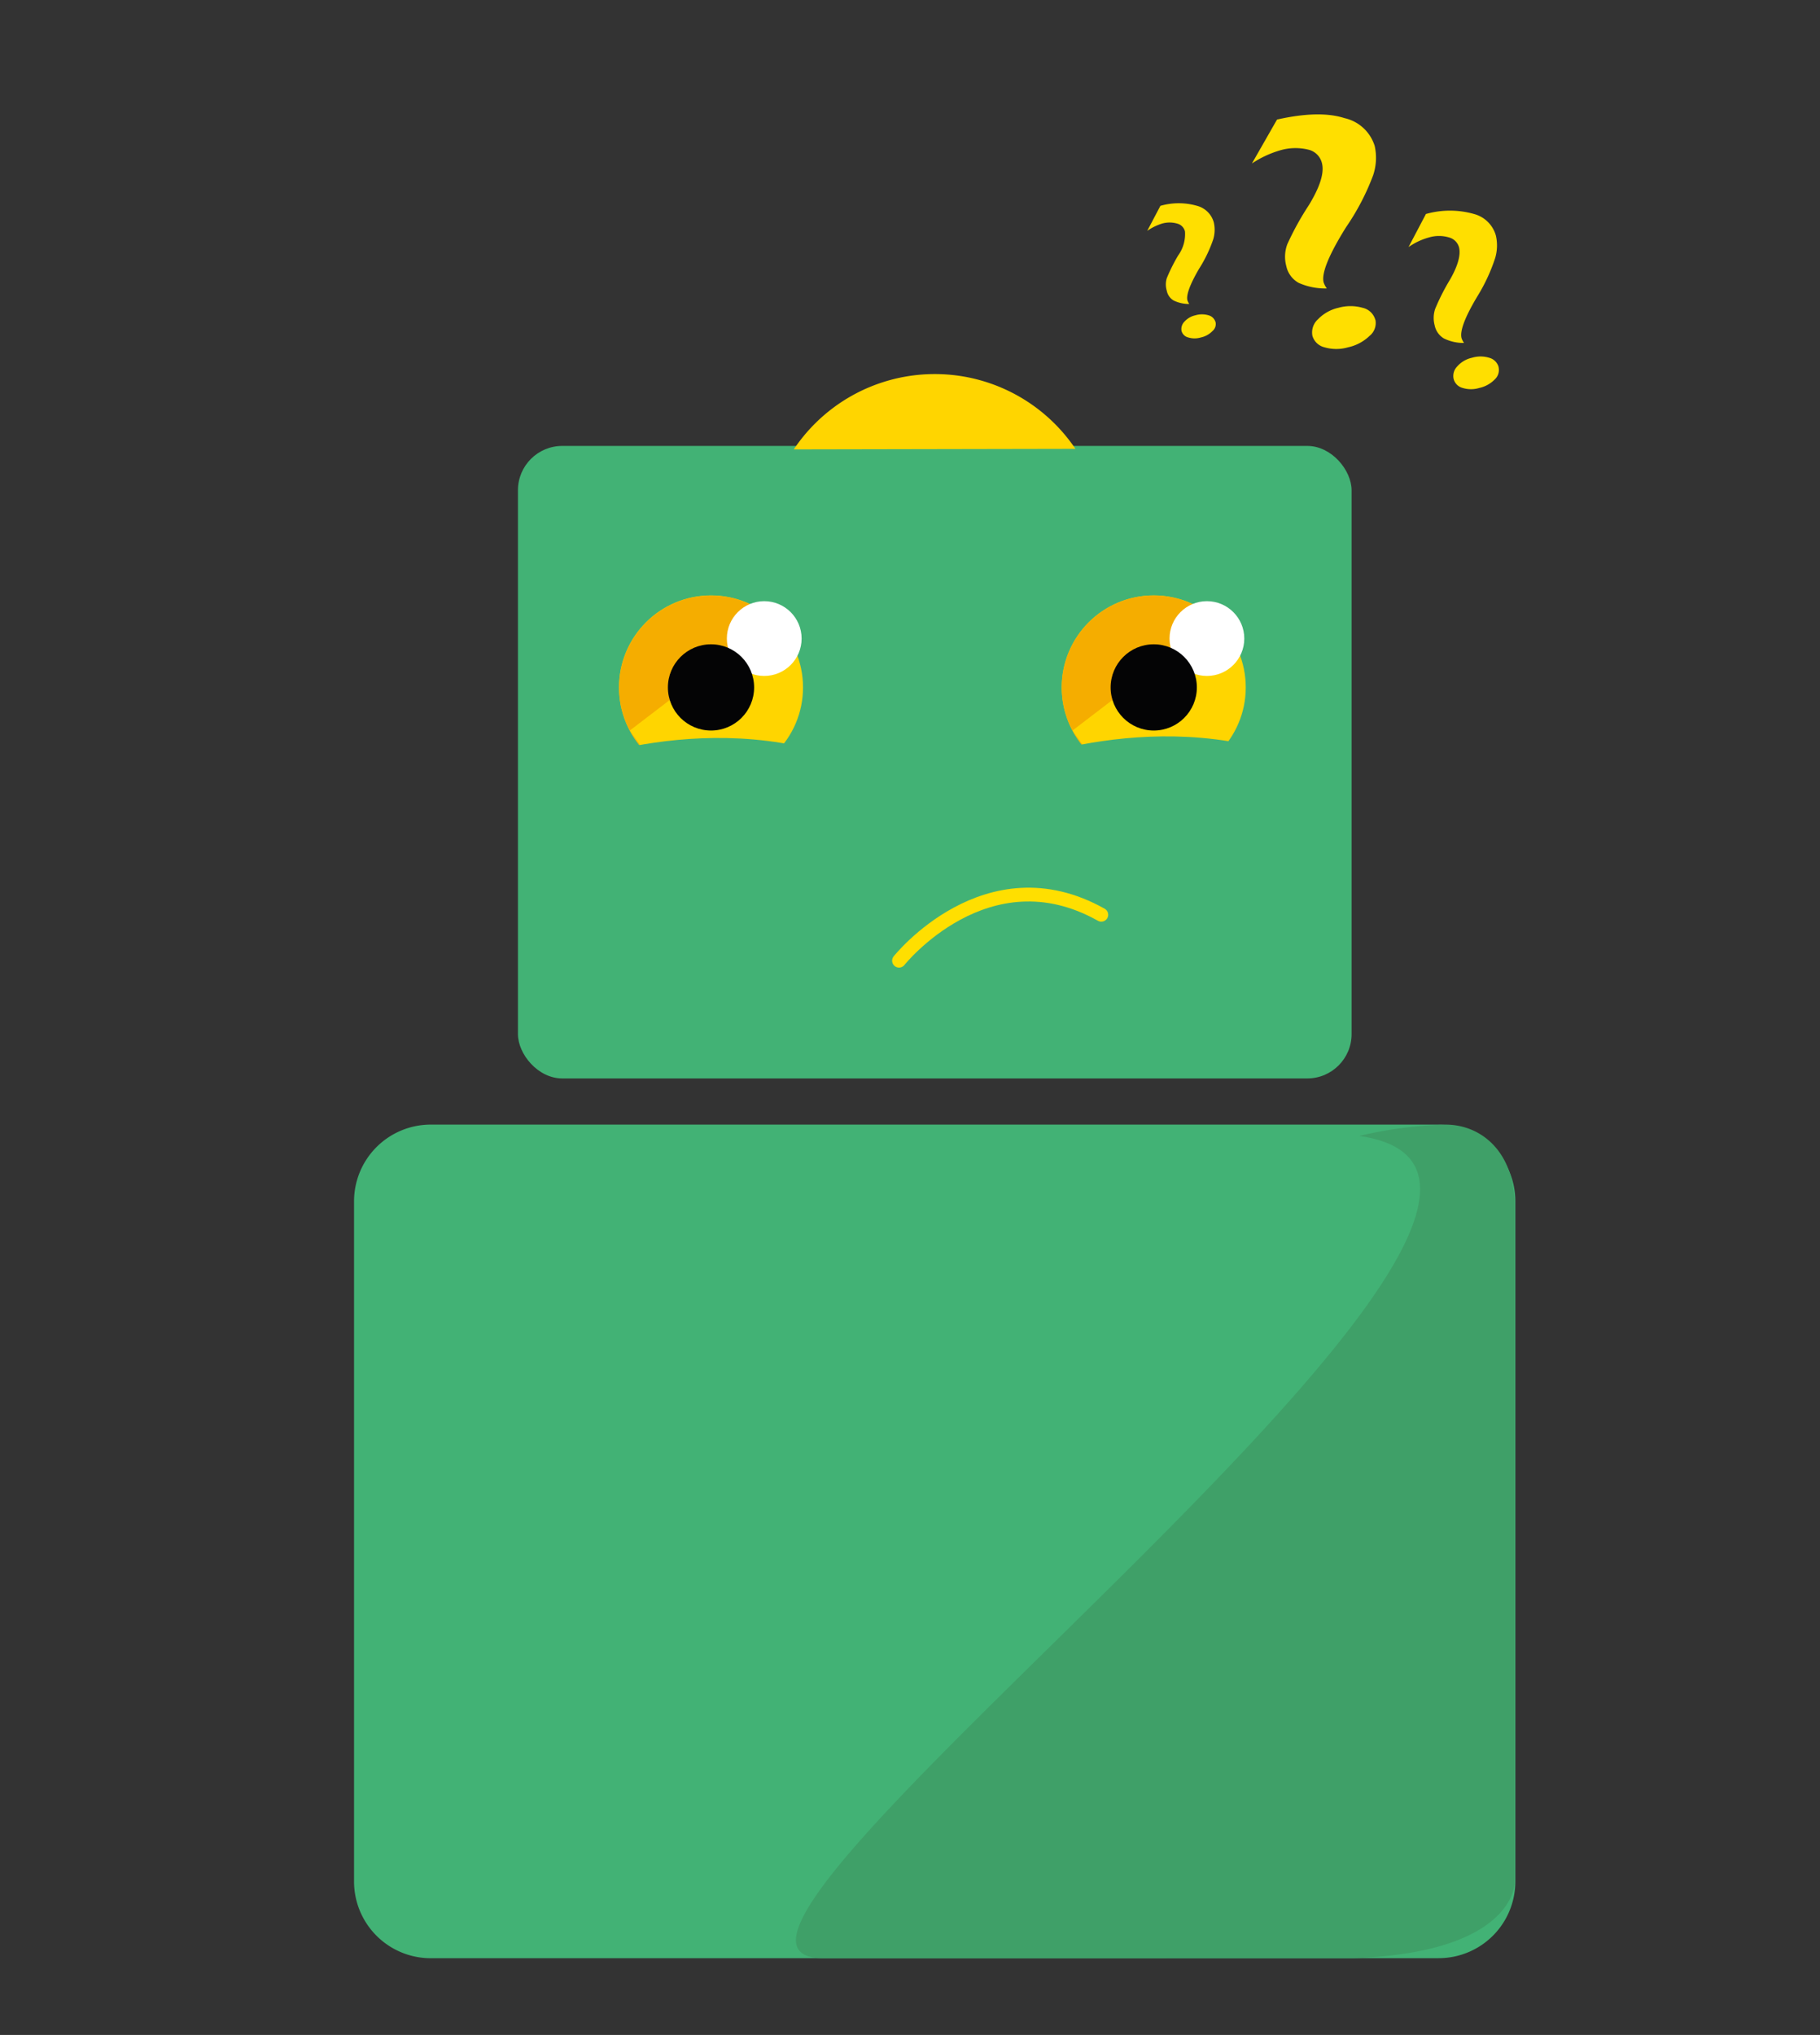 <svg id="Livello_1" data-name="Livello 1" xmlns="http://www.w3.org/2000/svg" viewBox="0 0 399.78 446.94">
  <rect x="0" y="0" width="399.78" height="446.94" fill="#333333" stroke="none"/>
  <defs>
    <style>
      .cls-1 {
        fill: #42b275;
      }

      .cls-2 {
        fill: #3fa068;
      }

      .cls-3 {
        fill: #ffd500;
      }

      .cls-4 {
        fill: #f5ad00;
      }

      .cls-5 {
        fill: #fff;
      }

      .cls-6 {
        fill: #040405;
      }

      .cls-7, .cls-9 {
        fill: none;
      }

      .cls-7 {
        stroke: #42b275;
        stroke-miterlimit: 10;
        stroke-width: 10px;
      }

      .cls-8 {
        fill: #ffdf00;
      }

      .cls-9 {
        stroke: #ffdf00;
        stroke-linecap: round;
        stroke-linejoin: round;
        stroke-width: 3.03px;
      }
    </style>
  </defs>
  <path id="Path_8" data-name="Path 8" class="cls-1" d="M316,430.09H94.63a16.85,16.85,0,0,1-16.86-16.85h0V263.82A16.85,16.85,0,0,1,94.63,247H316a16.85,16.85,0,0,1,16.86,16.85V413.23A16.84,16.84,0,0,1,316,430.08h0Z"/>
  <path id="Path_10" data-name="Path 10" class="cls-2" d="M180.89,430.09c-46.07,0,188.28-170.49,117.68-180.6A92.37,92.37,0,0,1,317.52,247c7.59,0,14.58,5.57,15.15,16.41V413.66s0,15.15-35.23,16.42Z"/>
  <rect id="Rectangle_3" data-name="Rectangle 3" class="cls-1" x="113.77" y="97.94" width="183.12" height="138.92" rx="9.74"/>
  <circle id="Ellipse_4" data-name="Ellipse 4" class="cls-3" cx="156.18" cy="150.98" r="20.21"/>
  <path id="Path_11" data-name="Path 11" class="cls-4" d="M138.33,160.46A20.21,20.21,0,0,1,170,136.25"/>
  <path id="Path_12" data-name="Path 12" class="cls-4" d="M141.33,164.67a19.85,19.85,0,0,1-3-4.22"/>
  <circle id="Ellipse_6" data-name="Ellipse 6" class="cls-5" cx="167.87" cy="140.25" r="8.21"/>
  <circle id="Ellipse_7" data-name="Ellipse 7" class="cls-3" cx="253.43" cy="150.98" r="20.21"/>
  <path id="Path_13" data-name="Path 13" class="cls-4" d="M235.57,160.46a20.21,20.21,0,0,1,31.68-24.21"/>
  <path id="Path_14" data-name="Path 14" class="cls-4" d="M238.57,164.67a20.16,20.16,0,0,1-3-4.22"/>
  <circle id="Ellipse_9" data-name="Ellipse 9" class="cls-5" cx="265.11" cy="140.25" r="8.21"/>
  <circle id="Ellipse_5" data-name="Ellipse 5" class="cls-6" cx="156.18" cy="150.98" r="9.47"/>
  <circle id="Ellipse_8" data-name="Ellipse 8" class="cls-6" cx="253.43" cy="150.98" r="9.47"/>
  <path id="Path_9" data-name="Path 9" class="cls-3" d="M236.23,98.58a37.27,37.27,0,0,0-61.87.12Z"/>
  <path class="cls-7" d="M123.81,173.35s33.62-14.1,64.46,0"/>
  <path class="cls-7" d="M222.23,173s33.61-14.1,64.45,0"/>
  <path class="cls-8" d="M252,50.7l2.89-5.49a14.57,14.57,0,0,1,8.07,0,5.2,5.2,0,0,1,3.66,3.63,7.33,7.33,0,0,1-.12,3.72,30,30,0,0,1-3.13,6.5c-2,3.43-2.83,5.74-2.55,6.89a3.43,3.43,0,0,0,.41.81A7.63,7.63,0,0,1,257.8,66a3.21,3.21,0,0,1-1.51-2.16,4.7,4.7,0,0,1,0-2.73,38.75,38.75,0,0,1,2.5-5,8,8,0,0,0,1.5-5.29,2.36,2.36,0,0,0-1.7-1.71,6,6,0,0,0-3.35,0A12,12,0,0,0,252,50.7Zm15,20a2,2,0,0,1-.66,2,5,5,0,0,1-2.57,1.42,4.74,4.74,0,0,1-2.74,0,2,2,0,0,1-1.5-1.46,2.29,2.29,0,0,1,.63-2,4.53,4.53,0,0,1,2.42-1.41,5.08,5.08,0,0,1,2.89,0A2.17,2.17,0,0,1,267,70.75Z"/>
  <path class="cls-8" d="M275,35.9l5.51-9.64c6.18-1.39,11.11-1.51,14.81-.32a9,9,0,0,1,6.64,6.1,12,12,0,0,1-.34,6.46,52.52,52.52,0,0,1-5.94,11.39Q290,59,290.74,62a4.84,4.84,0,0,0,.71,1.35,14.24,14.24,0,0,1-6.2-1.23,5.51,5.51,0,0,1-2.71-3.71,7.85,7.85,0,0,1,.23-4.77,63,63,0,0,1,4.72-8.56q3.7-6.06,2.89-9.23a4,4,0,0,0-3.07-3,11.92,11.92,0,0,0-6.16.18A22.71,22.71,0,0,0,275,35.9Zm27.12,34.33a3.63,3.63,0,0,1-1.29,3.55,9.83,9.83,0,0,1-4.75,2.51,9.21,9.21,0,0,1-5.1,0,3.66,3.66,0,0,1-2.69-2.51,3.89,3.89,0,0,1,1.21-3.65A9,9,0,0,1,294,67.6a9.74,9.74,0,0,1,5.3,0,3.74,3.74,0,0,1,2.8,2.63Z"/>
  <path class="cls-8" d="M309.4,54.26,313.22,47a19.33,19.33,0,0,1,10.56,0,6.8,6.8,0,0,1,4.81,4.76,9.73,9.73,0,0,1-.16,4.91,39.19,39.19,0,0,1-4,8.56c-2.69,4.53-3.82,7.55-3.37,9.09a4.53,4.53,0,0,0,.52,1,9.63,9.63,0,0,1-4.44-1,4.35,4.35,0,0,1-2-2.85,6.25,6.25,0,0,1,.1-3.61,47.61,47.61,0,0,1,3.27-6.45c1.72-3,2.36-5.35,2-7a3.09,3.09,0,0,0-2.22-2.26,7.67,7.67,0,0,0-4.4,0A14.62,14.62,0,0,0,309.4,54.26Zm19.78,26.41a2.82,2.82,0,0,1-.87,2.69,6.72,6.72,0,0,1-3.38,1.85,6.24,6.24,0,0,1-3.63,0,2.75,2.75,0,0,1-2-2,3,3,0,0,1,.83-2.77,6,6,0,0,1,3.19-1.86,6.48,6.48,0,0,1,3.8,0,2.89,2.89,0,0,1,2.08,2.1Z"/>
  <path class="cls-9" d="M197.48,211s19.29-24.23,44.43-10.09"/>
</svg>
